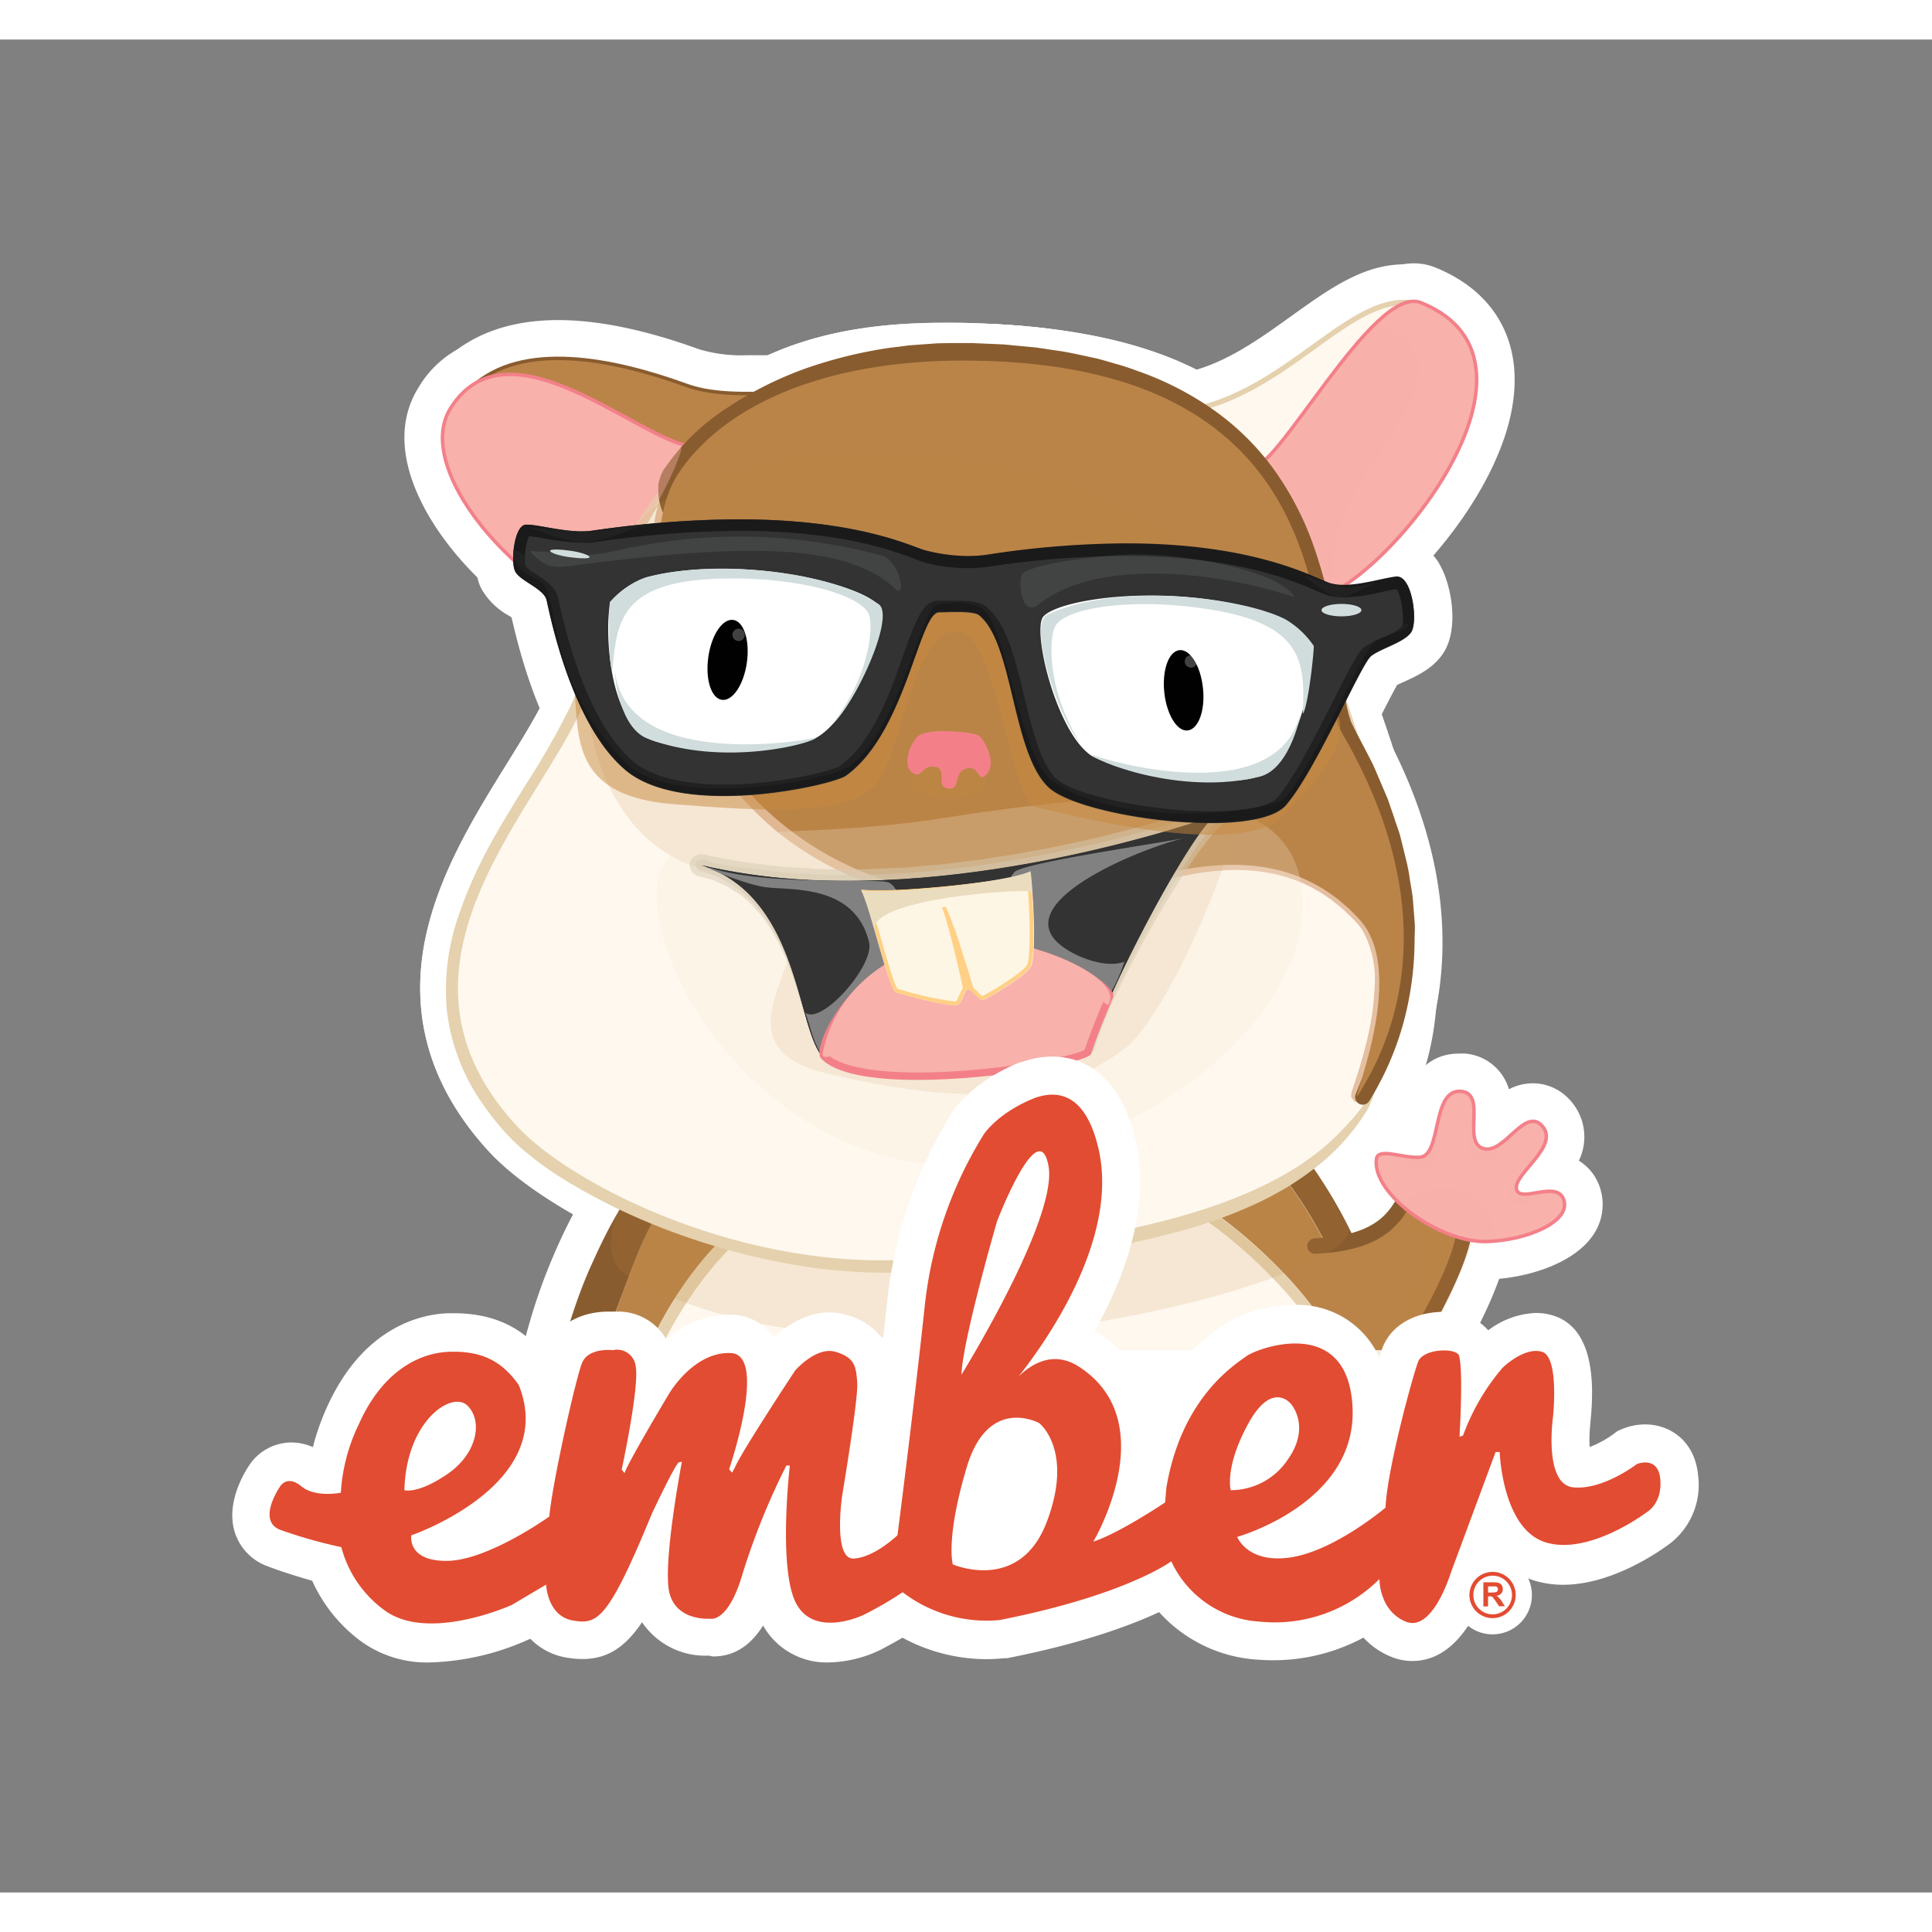 <svg width="48" height="48" viewBox="0 0 782 750" xmlns="http://www.w3.org/2000/svg">
  <rect x="0" y="0" width="782" height="750" fill="#808080" stroke="none"/>
  <g transform="translate(94 90.588)" fill="none" fill-rule="evenodd">
    <path d="M134.169 435.533l1.483-3.462.193-.495a303.466 303.466 0 0 0 3.407-8.49c1.456-3.764 2.747-7.556 4.204-11.238.797-2.143 1.566-4.287 2.363-6.402 1.868-5.083 4.423-11.87 7.528-18.41 1.841-3.819 3.352-6.676 4.919-9.314 1.566-2.638 3.627-5.715 5.495-8.436l1.704-2.308 2.39-1.51c.354-.24.72-.46 1.1-.66a28.109 28.109 0 0 1 3.406-1.621c1.676-.687 3.655-1.374 5.99-2.089 3.27-.961 6.87-1.868 11.348-2.747 6.375-1.402 13.436-2.748 22.229-4.067 13.16-2.088 27.201-3.929 44.21-5.797 29.977-3.243 59.789-5.496 88.612-7.034 15.25-.715 26.927-1.044 37.863-1.044h6.896c7.763.025 15.517.53 23.218 1.51 2.437.34 4.837.9 7.172 1.677.714.247 1.318.522 1.703.687l2.253 1.016 1.786 1.676c.742.687 1.484 1.374 2.198 2.116a100.153 100.153 0 0 1 7.996 9.04 196.98 196.98 0 0 1 23.685 39.841 179.01 179.01 0 0 1 13.463 40.556l3.408 17.887h-42.26l-2.527-11.925c-2.748-12.969-37.698-47.122-55.091-53.854-1.759-.66-9.26-2.748-32.12-2.748-47.123 0-114.001 8.38-123.645 10.386-11.266 5.248-28.741 27.697-38.66 49.788l-4.067 9.095" fill="#FFFFFF" fill-rule="nonzero"/>
    <path d="M423.91 367.665a89.244 89.244 0 0 0-6.842-7.776l-1.73-1.648-.44-.165a24.564 24.564 0 0 0-4.287-.962 169.833 169.833 0 0 0-21.184-1.346c-14.508-.192-29.153.275-43.77.962-29.263 1.428-58.553 3.791-87.706 6.979-14.563 1.593-29.098 3.407-43.496 5.687-7.171 1.127-14.342 2.363-21.349 3.902-3.49.742-6.952 1.566-10.221 2.555a48.96 48.96 0 0 0-4.561 1.567 15.58 15.58 0 0 0-1.759.824l-.275.165a95.964 95.964 0 0 0-4.808 7.171c-1.511 2.473-2.913 5.276-4.231 8.05-2.61 5.496-4.864 11.321-7.035 17.201-2.17 5.88-4.286 11.843-6.621 17.778-1.127 2.967-2.308 5.028-3.545 7.995-.577 1.402-1.181 3.298-1.786 3.298h19.756c10.688-24.73 30.746-50.228 47.59-57.097 4.643-1.896 79.297-10.743 128.645-10.743 18.3 0 30.966.66 37.67 3.27 20.224 7.803 60.45 45.336 64.598 64.57h11.458a145.434 145.434 0 0 0-12.31-36.462 174.23 174.23 0 0 0-21.76-35.775z" fill="#BA8449" fill-rule="nonzero"/>
    <path fill="#FFFFFF" fill-rule="nonzero" d="M415.182 358.113l-.032-.032-.032-.032.096.096z"/>
    <path fill="#BA8449" fill-rule="nonzero" d="M415.182 358.113l-.032-.032-.032-.032.096.096z"/>
    <path d="M445.122 456.388l-2.363-12.2a149.39 149.39 0 0 0-11.238-33.714 166.096 166.096 0 0 0-19.81-33.412c-1.457-1.813-2.748-3.407-4.232-4.89a168.899 168.899 0 0 0-18.464-1.045h-6.265c-10.441 0-21.679.303-36.38.99-28.218 1.4-57.398 3.709-86.743 6.896-16.486 1.841-30.087 3.6-42.781 5.496-8.243 1.291-14.7 2.472-20.47 3.736a137.66 137.66 0 0 0-9.095 2.253l-.962.303c-.55.879-1.099 1.73-1.648 2.747-1.044 1.786-2.17 3.875-3.572 6.787-2.5 5.276-4.644 10.99-6.43 15.827-.797 2.143-1.566 4.204-2.308 6.292-1.401 3.847-2.747 7.803-4.424 11.815-1.181 3.022-2.418 6.155-3.709 9.177l-.165.44c-.55 1.319-1.126 2.308-1.703 3.654l-4.012 8.848h-27.092l-3.874-1.567h-.412a15.964 15.964 0 0 1-8.985-16.486v-.687l.494-2.088.66-2.528a192.04 192.04 0 0 1 1.456-5.11c.99-3.435 2.033-6.705 3.132-9.892 2.061-6.127 4.562-12.502 7.611-19.426 3.05-6.924 6.348-13.381 9.617-19.234a155.35 155.35 0 0 1 5.77-9.534c2.226-3.407 4.397-6.512 6.787-9.534a26.323 26.323 0 0 1 5.248-5.084 38.055 38.055 0 0 1 3.49-2.225 46.298 46.298 0 0 1 4.946-2.308 75.479 75.479 0 0 1 7.308-2.5c4.671-1.374 9.04-2.336 12.365-3.05 6.76-1.402 13.738-2.748 22.998-4.04 13.381-2.033 27.477-3.791 44.87-5.495 30.224-3.105 60.448-5.303 89.463-6.54 13.931-.576 24.73-.824 34.813-.824h10.689c8.428.039 16.844.626 25.196 1.759h.275a50.942 50.942 0 0 1 8.957 2.198h.192a28.878 28.878 0 0 1 3.902 1.731c.95.522 1.867 1.1 2.748 1.731l1.126.824.88.715.906.824c.88.824 1.759 1.649 2.583 2.5a120.073 120.073 0 0 1 8.902 10.167 208.988 208.988 0 0 1 24.922 42.506 220.226 220.226 0 0 1 8.765 22.833 157.579 157.579 0 0 1 5.66 22.806l2.885 17.503-42.479.055z" fill="#FFFFFF" fill-rule="nonzero"/>
    <path d="M148.979 456.388l10.386-21.57c8.627-18.382 29.345-51.793 52.205-61.163h.44c7.721-2.885 85.178-11.815 132.3-11.815 26.515 0 36.407 2.748 41.545 4.644 23.905 9.205 65.394 48.194 71 71.302l4.616 18.684-312.492-.082z" fill="#FFFFFF" fill-rule="nonzero"/>
    <path d="M429.763 456.388l-2.748-11.403c-2.748-10.854-35.308-43.523-52.206-50.035-1.566-.605-8.243-2.473-30.471-2.473-45.557 0-111.198 8.078-121.942 10.166-8.847 4.396-24.729 22.888-35.197 45.227l-4.232 8.518h-38.714l9.754-21.35c11.403-25.443 33.741-56.74 55.777-65.752 8.49-3.49 86.964-12.254 134.471-12.254 20.718 0 34.456 1.621 43.221 5 23.822 9.205 68.554 49.459 74.187 76.166l3.82 18.19h-35.72z" fill="#FFFFFF" fill-rule="nonzero"/>
    <path d="M447.458 456.388l-4.424-3.765c-16.733-15.552-21.322-47.534-16.101-60.806 2.877-8.73 12.11-13.656 20.964-11.183 2.94-.192 10.002-5.907 12.09-9.342a18.492 18.492 0 0 1 17.008-9.726c11.403 0 29.84 9.04 35.885 17.585a17.255 17.255 0 0 1 2.472 15.854c-.164.44-.44 1.346-.879 2.582-6.264 18.822-14.343 41.435-20.964 51.959l-4.424 6.842h-41.627z" fill="#FFFFFF" fill-rule="nonzero"/>
    <path d="M446.056 456.388l14.343-23.08a240.86 240.86 0 0 0 14.947-27.67c-8.105 5.66-19.508 9.452-36.324 10.194l-.467-.33-.302 1.566a18.876 18.876 0 0 1-13.738-31.515 18.354 18.354 0 0 1 12.804-6.045c16.486-.742 18.629-4.644 21.734-10.524 4.204-7.886 13.298-12.447 24.976-12.447 2.947-.013 5.887.3 8.765.935 13.994 2.58 24.292 14.572 24.73 28.795.659 14.673-7.31 35.72-23.686 62.977l-4.478 7.144h-43.304z" fill="#FFFFFF" fill-rule="nonzero"/>
    <path d="M507.164 411.436c-18.766 0-39.181-12.227-49.65-24.29-9.534-10.99-10.469-20.662-9.59-26.872 1.326-9.208 9.48-15.87 18.767-15.332 2.008.028 4.01.212 5.99.55 1.841-8.243 6.237-25.636 24.015-25.636.805-.04 1.612-.04 2.418 0a20.195 20.195 0 0 1 17.64 14.453 20.827 20.827 0 0 1 9.754-2.418 20.168 20.168 0 0 1 14.782 6.594 21.981 21.981 0 0 1 3.765 24.73 20.113 20.113 0 0 1 8.765 11.622 21.789 21.789 0 0 1-3.517 19.233c-8.243 11.238-26.845 16.734-41.792 17.228l-1.347.138zM488.48 29.592c-16.98 10.634-35.527 35.033-58.113 68.417a18.767 18.767 0 0 1-15.909 8.243c-8.38 0-18.904-5.028-31.213-14.947-19.536-15.717-19.948-24.729-20.113-27.944-.473-9.402 6.656-17.459 16.046-18.134 18.767-1.759 34.318-12.997 49.458-23.85C443.776 10.524 457.706.412 474.357.412a38.471 38.471 0 0 1 9.864 1.264" fill="#FFFFFF" fill-rule="nonzero"/>
    <path d="M380.717 60.531C426.108 56.3 452.65 9.26 480.32 16.568c-18.465 11.54-36.929 34.73-62.675 72.814-6.072 8.93-49.293-27.697-36.928-28.85z" fill="#FFF8EF" fill-rule="nonzero"/>
    <path d="M86.414 38.742c11.32-10.469 26.653-15.772 45.529-15.772 16.266 0 35.472 3.985 57.097 11.843a60.256 60.256 0 0 0 19.233 2.39h8.408c5.495 0 16.788 0 21.46 10.524a21.981 21.981 0 0 1-2.583 21.68c-7.502 11.76-27.752 24.288-47.123 24.288h-.934c-10.414 0-20.223-5.495-31.598-11.952-14.178-7.913-30.225-16.87-49.101-16.87a59.185 59.185 0 0 0-7.886.521M436 151.396c-8.408 0-24.015-3.49-34.209-27.037a94.355 94.355 0 0 1-7.446-34.648c0-16.486 8.6-20.717 13.739-21.981 3.709-3.764 10.66-13.161 15.909-20.25C445.287 18.822 460.509 0 478.23 0a23.192 23.192 0 0 1 8.573 1.621c23.96 9.59 35.445 29.675 31.516 55.118-2.748 18.794-14.535 41.215-32.01 61.383-8.243 9.48-29.29 31.736-47.892 33.137l-2.418.137z" fill="#FFFFFF" fill-rule="nonzero"/>
    <path d="M162.112 159.64a37.011 37.011 0 0 1-6.044 0c-29.675-4.836-66.714-34.676-80.7-65.505-9.561-21.075-5.275-35.417 0-43.825a42.04 42.04 0 0 1 37.04-20.8c18.903 0 37.944 10.414 54.733 19.59 6.374 3.38 15.744 8.601 19.7 9.563a16.98 16.98 0 0 1 4.48-.687 17.2 17.2 0 0 1 14.754 8.957c7.694 13.381 3.05 49.266-9.04 70.23-8.408 14.756-20.882 22.476-34.923 22.476z" fill="#FFFFFF" fill-rule="nonzero"/>
    <path d="M265.37 417.92c-69.599 0-138.345-33.796-161.206-58.47-23.877-25.773-32.587-54.789-25.91-86.634 5.495-26.158 20.085-49.623 32.972-70.423 8.875-14.288 17.255-27.779 19.453-37.478C158.953 40.034 229.897 24.042 288.505 24.042c3.737 0 7.666 0 11.98.192C425.339 28 437.868 88.31 445.259 124.36a109.849 109.849 0 0 0 4.397 17.173c41.902 102.955 48.798 164.64 23.135 206.323-25.223 40.967-80.589 60.915-191.018 69.818-5.495.412-10.99.247-16.486.247h.083z" fill="#FFFFFF" fill-rule="nonzero"/>
    <path d="M145.626 168.35c-9.754 43.083-94.877 111.28-30.224 181.043 21.981 23.74 95.124 58.965 165.135 53.333 189.589-15.277 233.332-62.565 154.858-255.396-12.749-31.351 1.54-103.587-135.377-107.681-57.454-1.731-126.585 6.155-154.392 128.7z"/>
    <path d="M262.787 418.937c-70.862 0-136.532-35.28-158.623-59.102-23.877-25.774-32.587-54.954-25.91-86.827 5.495-26.158 20.085-49.705 32.972-70.505 8.875-14.315 17.255-27.834 19.453-37.533 28.274-124.882 99.218-140.9 157.826-140.9 3.737 0 7.666 0 11.98.192 124.854 3.737 137.383 64.048 144.774 100.097a109.849 109.849 0 0 0 4.397 17.173c41.215 101.334 48.029 162.387 22.695 204.152-29.042 47.892-97.13 63.554-190.385 72.346-6.21.605-12.695.907-19.18.907z" fill="#FFFFFF" fill-rule="nonzero"/>
    <path d="M443.254 331.808a321.575 321.575 0 0 1 2.747-6.567c9.59-22.805 16.486-42.698 5.22-55.31-13.408-14.865-70.394-41.6-120.677-65.422-96.608-45.556-156.26-74.956-164.86-104.411a26.24 26.24 0 0 1 2.748-21.57c16.486-26.13 63.196-54.239 126.86-54.239h1.923c59.927.522 103.615 17.805 129.827 51.327 22.147 28.328 27.175 61.355 30.83 85.452 1.263 8.243 2.747 18.465 4.423 21.267 45.446 78.116 24.729 135.707 8.243 163.074l-27.284-13.6z" fill="#FFFFFF" fill-rule="nonzero"/>
    <path d="M181.593 86.826c-24.976 39.594 243.114 130.652 281.032 172.801 20.772 23.08 3.6 56.41-5.11 77.951 8.077-13.463 38.192-67.427-8.244-147.44-14.92-25.635 8.243-148.978-151.918-150.38-61.686-.549-102.956 26.818-115.76 47.068z"/>
    <path d="M395.801 242.07c-23.437 0-62.536-5.826-76.11-18.795-10.633-10.166-14.727-26.954-18.657-43.358A145.791 145.791 0 0 0 294 156.892h-.22c-.989 2.747-2.115 5.495-3.05 8.243-6.346 17.695-15.002 41.902-33.438 54.953-7.941 5.688-36.297 10.99-58.333 10.99-21.982 0-38.66-4.78-49.733-14.15-15.964-13.49-28.136-38.275-36.16-73.61l-1.099-.714a28.713 28.713 0 0 1-11.183-10.99c-4.176-8.381-2.472-23.273 1.869-31.022a18.876 18.876 0 0 1 14.865-10.029h1.95c3.453.12 6.89.524 10.277 1.21a76.11 76.11 0 0 0 11.705 1.4c.695.047 1.393.047 2.088 0a435.34 435.34 0 0 1 61.465-4.973c45.694 0 69.681 9.37 78.694 12.887l1.813.687a53.827 53.827 0 0 0 12.475 1.566 37.156 37.156 0 0 0 5.495-.385 393.576 393.576 0 0 1 58.443-4.726c48.221 0 73.802 10.99 84.738 15.717l2.418 1.016h.934a61.877 61.877 0 0 0 11.155-1.758c2.886-.632 5.633-1.21 8.243-1.511.72-.087 1.446-.133 2.171-.138a19.976 19.976 0 0 1 17.585 11.183c4.396 8.051 7.364 25.059 1.182 34.786-4.122 6.484-10.991 9.562-16.486 12.035l-2.336 1.071c-1.84 3.16-5.138 9.7-7.886 15.112-8.05 15.91-17.145 33.907-25.525 43.606-7.31 8.545-21.157 12.721-42.315 12.721z" fill="#FFFFFF" fill-rule="nonzero"/>
    <path d="M386.46 238.168c-18.575 0-44.65-2.748-63.444-16.02-10.771-7.555-15.607-22.997-22.311-47.506a215.857 215.857 0 0 0-6.705-21.68c-1.181 2.748-2.527 6.485-3.654 9.48-6.98 18.684-16.486 44.292-33.851 54.953-8.93 5.496-36.956 10.579-58.773 10.579-23.355 0-40.198-5.22-50.035-15.497-24.729-25.938-29.73-50.722-32.642-65.504-.412-2.116-.934-4.781-1.401-6.595-14.563-7.638-15.525-19.041-15.223-23.794.394-8.74 7.546-15.651 16.294-15.745a20.443 20.443 0 0 1 12.172 4.616l.852.577 1.237.385a21.981 21.981 0 0 1 16.898 18.272 247.702 247.702 0 0 0 10.221 32.972c9.617 24.73 16.321 28.988 16.898 29.318a85.178 85.178 0 0 0 27.477 4.066 127.437 127.437 0 0 0 37.203-5.495c3.435-5.495 10.414-19.234 15.25-28.796 14.7-29.042 17.2-33.439 23.3-36.626a27.12 27.12 0 0 1 12.86-2.748 67.785 67.785 0 0 1 21.678 3.792c10.716 4.534 16.486 18.547 28.686 54.459 2.198 6.457 5.083 14.865 6.814 19.234 9.232 4.45 30.224 7.528 52.453 7.528 6.265 0 10.826-.247 13.738-.522 2.089-4.314 5.056-10.606 7.611-16.019 17.778-37.725 20.443-42.012 25.087-45.556a56.52 56.52 0 0 1 28.685-9.727 16.486 16.486 0 0 1 17.09 13.271c2.474 13.546-10.633 18.547-14.92 20.196-1.043.384-2.747 1.044-3.9 1.566-1.594 2.748-4.562 8.71-7.062 13.738-18.932 37.121-25.306 47.26-32.478 51.546-8.518 4.946-29.894 7.282-46.106 7.282z" fill="#FFFFFF" fill-rule="nonzero" opacity=".3" style="mix-blend-mode:multiply"/>
    <path d="M142.302 128.426a59.377 59.377 0 0 1-18.822-3.984c-2.912-.962-5.193-1.869-6.76-2.473-3.406-1.319-12.309-4.781-12.309-15.414V90.948h15.085c1.561.031 3.108.3 4.589.797 3.214.467 13.738 1.264 17.228 1.51l2.033.166c2.747 0 11.32-1.154 15.002-1.704a51.546 51.546 0 0 1 7.803-.77h13.3l2.06 13.08a15.497 15.497 0 0 1-11.156 17.145l-3.434 1.182a85.178 85.178 0 0 1-23.245 6.127l-1.374-.055zm306.172 22.311a32.395 32.395 0 0 1-17.97-6.952c-6.676-4.67-12.859-9.177-12.859-17.337v-15.36h16.13c2.298.002 4.575.45 6.704 1.32 1.73.74 8.243 2.747 10.99 3.406.934-.137 2.968-.934 6.65-1.703a21.542 21.542 0 0 1 4.835-1.127h13.08l2.115 13.409a15.58 15.58 0 0 1-10.414 17.337c-.55.22-1.95 1.045-2.747 1.512a47.562 47.562 0 0 1-13.739 5.303c-.918.14-1.846.205-2.775.192z" fill="#FFFFFF" fill-rule="nonzero" opacity=".3" style="mix-blend-mode:multiply"/>
    <path fill="#FFFFFF" fill-rule="nonzero" d="M340.711 439.902h54.953v49.458h-54.953z"/>
    <path d="M423.91 367.665a89.244 89.244 0 0 0-6.842-7.776l-1.73-1.648-.44-.165a24.564 24.564 0 0 0-4.287-.962 169.833 169.833 0 0 0-21.184-1.346c-14.508-.192-29.153.275-43.77.962-29.263 1.428-58.553 3.791-87.706 6.979-14.563 1.593-29.098 3.407-43.496 5.687-7.171 1.127-14.342 2.363-21.349 3.902-3.49.742-6.952 1.566-10.221 2.555a48.96 48.96 0 0 0-4.561 1.567 15.58 15.58 0 0 0-1.759.824l-.275.165a95.964 95.964 0 0 0-4.808 7.171c-1.511 2.473-2.913 5.276-4.231 8.05-2.61 5.496-4.864 11.321-7.035 17.201-2.17 5.88-4.286 11.843-6.621 17.778-1.127 2.967-2.308 5.028-3.545 7.995-.577 1.402-1.181 3.298-1.786 3.298h19.756c10.688-24.73 30.746-50.228 47.59-57.097 4.643-1.896 79.297-10.743 128.645-10.743 18.3 0 30.966.66 37.67 3.27 20.224 7.803 60.45 45.336 64.598 64.57h11.458a145.434 145.434 0 0 0-12.31-36.462 174.23 174.23 0 0 0-21.76-35.775zm-8.728-9.552l-.032-.032-.032-.032.096.096z" fill="#BA8449" fill-rule="nonzero"/>
    <path d="M456.278 399.566a193.49 193.49 0 0 0-22.998-39.347c-2.4-3.096-4.978-6.05-7.721-8.847l-2.17-2.089-.413-.384-.302-.247-.44-.33a14.15 14.15 0 0 0-1.236-.77 22.973 22.973 0 0 0-2.034-.879 35.72 35.72 0 0 0-6.457-1.539 177.554 177.554 0 0 0-22.86-1.62c-14.948-.303-29.758 0-44.567.686a1473.738 1473.738 0 0 0-88.503 6.457c-14.727 1.539-29.427 3.27-44.155 5.496-7.364 1.126-14.7 2.363-21.981 3.901-3.71.797-7.419 1.649-11.238 2.748a66.854 66.854 0 0 0-5.853 1.978c-1.11.45-2.192.963-3.242 1.539a17.1 17.1 0 0 0-1.896 1.182 12.557 12.557 0 0 0-2.363 2.28 95.811 95.811 0 0 0-5.935 8.243c-1.868 2.748-3.654 5.77-5.275 8.71-3.517 6.127-6.265 12.09-9.013 18.107-2.747 6.018-5.055 12.063-7.144 18.217a225.498 225.498 0 0 0-2.912 9.26 148.494 148.494 0 0 0-1.319 4.671l-.632 2.336-.275 1.181c0 .192.385-.385 1.347.165l.247-.77h13.436c.605 0 1.209-1.895 1.786-3.297 1.236-2.967 2.418-5.495 3.545-8.435 2.335-5.935 4.423-11.678 6.621-17.558 2.199-5.88 4.424-11.567 7.034-17.09 1.32-2.748 2.748-5.495 4.232-7.996 1.484-2.5 3.077-4.808 4.808-7.144l.275-.137a15.58 15.58 0 0 1 1.759-.824 42.067 42.067 0 0 1 4.56-1.567c3.27-.989 6.732-1.813 10.222-2.555 7.007-1.539 14.178-2.748 21.35-3.902 14.397-2.28 28.932-4.094 43.495-5.687 29.153-3.188 58.443-5.496 87.705-6.98 14.618-.686 29.263-1.153 43.77-.961a169.92 169.92 0 0 1 21.185 1.346c1.455.192 2.89.514 4.287.962l.44.165 1.73 1.648a89.244 89.244 0 0 1 6.842 7.776 174.23 174.23 0 0 1 21.762 35.72 145.434 145.434 0 0 1 12.2 36.517h11.54c-1.155-5.496-2.94-13.244-5.111-20.031a190.743 190.743 0 0 0-8.133-20.305z" fill="#895C2F" fill-rule="nonzero"/>
    <path d="M380.277 379.865c-6.182-2.39-18.3-3.132-36.022-3.132-49.65 0-122.903 8.71-126.915 10.221-15.057 6.237-33.796 30.966-44.237 52.948H441.77c-4.122-16.486-41.49-52.206-61.493-60.037z" fill="#FFF8EF" fill-rule="nonzero"/>
    <path d="M381.926 375.551c-6.705-2.747-19.371-3.49-37.67-3.49-49.459 0-124.003 8.6-128.647 10.497-16.843 6.896-37.01 32.615-47.59 57.344h5.084c10.359-21.982 29.098-46.573 44.155-52.728 4.012-1.511 77.264-10.441 126.915-10.441 17.722 0 29.84.522 36.022 2.912 20.003 7.721 57.371 43.77 61.575 60.257h4.671c-4.067-19.234-44.292-56.547-64.515-64.35z" fill="#E5D1AE" fill-rule="nonzero"/>
    <path d="M473.67 378.354c-2.747 5.633-17.42 19.81-29.757 16.293-6.457-1.84-5.275 31.516 9.59 45.255h26.982c7.418-10.991 19.04-47.15 20.36-50.887 1.538-4.37-24.372-16.294-27.175-10.661z" fill="#BA8449" fill-rule="nonzero"/>
    <path d="M502.246 386.047c-.33-7.446-4.973-12.282-12.75-14.04-6.264-1.402-14.672 0-16.76 3.929-4.121 7.803-9.26 17.612-34.648 18.711a3.132 3.132 0 0 0-2.94 3.27 3.105 3.105 0 0 0 3.187 2.968c26.515-1.154 34.209-11.293 39.732-21.68a16.816 16.816 0 0 1 12.447 0 7.281 7.281 0 0 1 5.495 7.117c.66 14.425-14.343 39.841-22.586 53.58h7.419c9.177-16.486 21.981-39.017 21.404-53.855z" fill="#895C2F" fill-rule="nonzero"/>
    <path d="M450.068 442.457c16.486-3.847 31.021-20.25 32.312-43.963.248-4.369-8.71-12.804-8.71-15.112s27.697.495 28.96 6.924c1.265 6.43-17.172 45.639-23.327 52.041-6.155 6.402-38.824 2.363-29.235.11z" fill="#C7893E" fill-rule="nonzero" opacity=".15" style="mix-blend-mode:multiply"/>
    <path d="M463.147 362.472c-2.06 14.233 25.938 34.181 44.87 33.467 15.908-.522 33.603-7.94 31.02-16.651-2.582-8.71-17.942 1.539-19.233-4.616-1.292-6.155 17.97-17.448 10.276-25.663-7.116-7.556-15.387 12.062-23.85 9.232-8.463-2.83 1.649-21.981-8.71-23.08-12.31-1.264-7.693 26.157-16.926 26.68-6.676.466-16.788-4.067-17.447.631z" stroke="#F38089" stroke-width="1.411" fill="#F8B1AB" fill-rule="nonzero"/>
    <path d="M471.005 362.39c3.05 2.253 13.738 5.33 15.607 1.346 1.868-3.984 3.325-11.732 2.06-12.886-.851 3.654-2.033 10.606-6.1 12.144-3.104 1.21-9.424-.247-11.567-.604zm30.032-15.387c-.55 2.555-2.5 14.563 3.6 16.239 5.495 1.456 9.287-1.814 13.436-8.656-2.226 2.171-7.996 7.144-12.612 5.194-4.616-1.951-4.781-6.622-4.424-12.777z" fill="#F8B1AB" fill-rule="nonzero" opacity=".5" style="mix-blend-mode:multiply"/>
    <path d="M473.973 379.453c31.543-15.387 37.972 9.672 36.434 14.81-12.31 2.17-34.511-10.716-36.434-14.81z" fill="#F8B1AB" fill-rule="nonzero" opacity=".25" style="mix-blend-mode:multiply"/>
    <path d="M519.941 369.534c-5.495 6.072-2.748 10.99.714 11.513 4.534.851 10.057-3.6 9.343-3.655-1.237 0-9.755 2.913-11.403-1.346-1.237-3.215.714-5.056 1.346-6.512z" fill="#F8B1AB" fill-rule="nonzero" opacity=".5" style="mix-blend-mode:multiply"/>
    <path d="M160.08 409.897c101.14 58.086 302.243-.852 291.527-20.003-14.096-25.114-19.729-41.215-50.695-39.539-30.966 1.676-229.238 17.31-237.316 23.465-8.078 6.155-16.76 28.466-3.517 36.077z" fill="#C7893E" fill-rule="nonzero" opacity=".15" style="mix-blend-mode:multiply"/>
    <path d="M380.717 60.531C426.108 56.3 452.65 9.26 480.32 16.568c-18.465 11.54-36.929 34.73-62.675 72.814-6.072 8.93-49.293-27.697-36.928-28.85z" stroke="#E5D1AE" stroke-width="2.117" fill="#FFF8EF" fill-rule="nonzero" stroke-linecap="round" stroke-linejoin="round"/>
    <path d="M96.855 50.145c20.525-18.959 57.18-11.568 86.936-.77 16.926 6.155 38.852 1.155 40.391 4.617 3.627 8.243-18.272 24.729-36.351 24.426-18.08-.302-47.892-34.043-90.976-28.273z" stroke="#895C2F" stroke-width="1.411" fill="#BA8449" fill-rule="nonzero" stroke-linecap="round" stroke-linejoin="round"/>
    <path d="M411.875 82.842c10.387 3.078 49.98-74.626 69.214-66.933 61.19 24.482-18.464 118.15-43.963 120.018-25.498 1.869-31.213-54.843-25.25-53.085zM190.716 73.61C173.79 80.919 113.78 18.217 88.392 58.608c-16.705 26.597 33.852 80.396 70.011 86.167 36.16 5.77 41.243-75.012 32.313-71.165z" stroke="#F38089" stroke-width="1.411" fill="#F8B1AB" fill-rule="nonzero"/>
    <path d="M459.053 30.911c-3.352 10.634-30.637 38.22-26.79 61.933 1.401 8.71 10.743 34.73 14.728 33.714 3.984-1.017 13.985-7.172 13.078-5.77a115.402 115.402 0 0 1-18.849 13.463c-4.726-2.555-25.525-50.42-22.558-53.085 8.848-7.94 36.544-49.733 40.39-50.255zM89.3 60.146c18.464-11.292 52.205-6.539 71.933 12.695 6.98 6.841 8.958 30.224-6.814 46.023-6.237 6.32 37.176-22.42 37.313-30.664.138-8.243-2.747-10.688-9.232-13.079-23.822-8.902-48.88-29.07-70.642-28.63a25.938 25.938 0 0 0-22.559 13.655z" fill="#F8B1AB" fill-rule="nonzero" style="mix-blend-mode:multiply"/>
    <path d="M466.471 25.004c42.122 23.273-25.745 58.47-20.772 102.323-8.82-.962-30.581-43.386-25.169-47.123 7.502-5.248 38.88-57.206 45.941-55.2z" fill="#F8B1AB" fill-rule="nonzero" opacity=".25" style="mix-blend-mode:multiply"/>
    <path d="M150.27 169.504l-.22.824c0 .55-.33 1.374-.742 2.748a73.885 73.885 0 0 1-3.846 9.946 322.274 322.274 0 0 1-19.234 33.22c-4.341 6.814-8.958 14.507-13.574 23.08a162.524 162.524 0 0 0-12.2 28.383 81.77 81.77 0 0 0-3.516 33.714 72.868 72.868 0 0 0 13.985 34.373c1.951 2.748 4.04 5.303 6.32 7.859a69.818 69.818 0 0 0 7.144 7.116 128.289 128.289 0 0 0 17.393 12.2 237.261 237.261 0 0 0 41.215 19.508 263.254 263.254 0 0 0 46.71 12.42 210.526 210.526 0 0 0 50.035 2.747c34.62-2.747 70.615-6.21 105.593-15.524 17.393-4.67 34.675-10.688 50.007-20.415a83.502 83.502 0 0 0 20.25-18.08c1.43-1.786 2.748-3.71 4.287-5.495a22.119 22.119 0 0 0 3.93-5.77 80.617 80.617 0 0 0 4.808-13.107c4.698-18.134 3.819-37.093.796-55.255a352.69 352.69 0 0 0-14.068-53.222c-5.825-17.31-12.611-34.154-19.233-50.75-1.731-4.204-3.462-8.078-5.166-12.53a62.647 62.647 0 0 1-2.143-6.758c-.632-2.254-1.154-4.48-1.649-6.677-2.005-8.793-3.49-17.31-5.99-25.361a86.689 86.689 0 0 0-10.138-22.394 71.027 71.027 0 0 0-16.24-17.53 116.171 116.171 0 0 0-43.083-19.563 255.12 255.12 0 0 0-45.583-6.595 254.324 254.324 0 0 0-43.221.22 125.706 125.706 0 0 0-38.165 9.81 100.95 100.95 0 0 0-48.277 44.704 169.586 169.586 0 0 0-10.496 24.262c-2.528 7.583-4.534 14.398-6.072 20.415-.77 2.995-1.457 5.77-1.951 8.243a56.382 56.382 0 0 1-2.748 6.622 67.702 67.702 0 0 0-3.846 9.15c-.715 2.115-.962 3.242-.962 3.242l-.11.22zm-9.15-2.199a73.363 73.363 0 0 0 1.676-13.738 61.163 61.163 0 0 1 1.127-7.474 35.72 35.72 0 0 1 1.703-3.874l1.704-4.396a214.538 214.538 0 0 1 9.287-20.305 183.324 183.324 0 0 1 36.077-47.81 110.813 110.813 0 0 1 30.499-20.277 136.779 136.779 0 0 1 39.1-10.689 271.607 271.607 0 0 1 43.962-1.621 267.65 267.65 0 0 1 46.903 5.166c15.881 3.49 32.367 8.984 46.71 19.536a79.38 79.38 0 0 1 18.602 19.233 91.882 91.882 0 0 1 11.348 24.73 262.238 262.238 0 0 1 6.044 26.377c.468 2.143.907 4.259 1.457 6.32a47.81 47.81 0 0 0 1.813 5.99 1873.05 1873.05 0 0 0 4.754 12.501c6.393 16.908 12.099 34.31 17.118 52.206a341.04 341.04 0 0 1 10.99 54.624 180.11 180.11 0 0 1 1.1 28.026 110.319 110.319 0 0 1-4.37 27.476 79.105 79.105 0 0 1-4.973 13.08c-.494 1.043-.934 2.115-1.401 3.214-.467 1.1-.714 2.253-1.182 3.352a23.053 23.053 0 0 1-1.483 3.242l-1.869 3.023a87.348 87.348 0 0 1-19.398 20.827 122.38 122.38 0 0 1-11.76 8.106c-4.122 2.39-8.243 4.616-12.612 6.622a189.59 189.59 0 0 1-26.378 9.836 409.402 409.402 0 0 1-53.964 11.348c-17.915 2.748-35.72 4.561-53.222 5.99a214.318 214.318 0 0 1-52.59-2.528 274.135 274.135 0 0 1-48.524-12.941 251.302 251.302 0 0 1-43.056-20.415 140.13 140.13 0 0 1-18.767-13.409 78.885 78.885 0 0 1-8.243-8.243 110.264 110.264 0 0 1-6.896-8.71 82.76 82.76 0 0 1-15.525-39.182 91.113 91.113 0 0 1 4.479-37.725 177.664 177.664 0 0 1 13.216-29.895c4.809-8.765 9.672-16.486 13.958-23.465A315.405 315.405 0 0 0 137 179.065a65.697 65.697 0 0 0 3.324-8.682 22.64 22.64 0 0 0 .605-2.308l.22-.824-.028.054z" fill="#E5D1AE" fill-rule="nonzero"/>
    <path d="M145.626 168.35c-9.754 43.083-94.877 111.28-30.224 181.043 21.981 23.74 93.42 60.092 165.135 53.333C466.8 385.14 513.869 340.16 435.395 147.33c-12.749-31.351 1.54-103.587-135.377-107.681-57.454-1.731-126.585 6.155-154.392 128.7z" fill="#FFF8EF" fill-rule="nonzero"/>
    <path d="M182.665 86.936l-.385.632a17.97 17.97 0 0 0-1.016 1.814 41.545 41.545 0 0 0-2.94 7.28 87.43 87.43 0 0 0-2.748 30.747 139.829 139.829 0 0 0 11.65 47.068 132.108 132.108 0 0 0 37.616 49.843 127.162 127.162 0 0 0 30.691 18.546 150.078 150.078 0 0 0 37.121 10.194 193.49 193.49 0 0 0 41.023 1.237c3.49-.22 7.034-.605 10.55-.99h1.265l1.291-.22c.797-.164 1.566-.302 2.446-.521 1.676-.413 3.407-.907 5.138-1.402 6.951-1.978 14.04-4.149 21.349-5.797 14.563-3.27 30.224-4.919 45.501-1.566a69.406 69.406 0 0 1 21.625 8.874 58.608 58.608 0 0 1 4.835 3.133l2.336 1.84 2.198 1.952c1.511 1.291 2.748 2.747 4.231 4.176a30.56 30.56 0 0 1 2.006 2.198 26.57 26.57 0 0 1 1.841 2.5 43.66 43.66 0 0 1 5.743 23.273 110.93 110.93 0 0 1-2.748 23.713 204.107 204.107 0 0 1-2.885 11.595l-1.539 5.688-.796 2.747-.303 1.32v.166c-.577-.414 1.347 1.097-1.373-2.173-3.847 0-1.951.66-2.5.467v-.164a120.265 120.265 0 0 0 9.918-20.773 115.237 115.237 0 0 0 6.512-45.199 144.527 144.527 0 0 0-9.836-44.292 182.885 182.885 0 0 0-9.288-20.608 191.905 191.905 0 0 0-5.495-9.864 38.605 38.605 0 0 1-2.912-5.853 49.458 49.458 0 0 1-1.869-6.1c-1.84-7.94-2.747-15.414-3.929-22.832-1.181-7.42-2.253-14.618-3.792-21.68A136.257 136.257 0 0 0 418.8 98.724a93.86 93.86 0 0 0-25.883-29.318 117.71 117.71 0 0 0-33.85-16.926 184.094 184.094 0 0 0-35.226-7.418 264.655 264.655 0 0 0-33.412-1.676c-10.042.07-20.067.832-30.004 2.28a146.478 146.478 0 0 0-46.38 14.233 89.684 89.684 0 0 0-24.73 18.547 80.04 80.04 0 0 0-5.22 6.265l-1.566 2.308.137-.083zm-4.616-2.747l1.676-2.5a79.682 79.682 0 0 1 5.495-6.87 95.949 95.949 0 0 1 26.048-20.113 155.326 155.326 0 0 1 48.03-15.964 220.583 220.583 0 0 1 31.02-3.05 272.706 272.706 0 0 1 34.429 1.017 190.139 190.139 0 0 1 37.093 6.979 124.442 124.442 0 0 1 36.901 17.695 104.741 104.741 0 0 1 29.346 32.12 143.373 143.373 0 0 1 15.634 42.287c1.62 7.418 2.747 14.92 3.929 22.393 1.181 7.474 1.923 15.03 3.49 21.982a42.77 42.77 0 0 0 1.373 4.863 30.417 30.417 0 0 0 2.171 4.424c1.896 3.407 3.764 6.869 5.495 10.413a195.084 195.084 0 0 1 9.178 21.982 149.913 149.913 0 0 1 8.6 47.314 120.897 120.897 0 0 1-8.82 47.48 122.326 122.326 0 0 1-11.376 21.432 5.495 5.495 0 0 1-.33.467c-.714 0 1.045.852-3.022.88-2.912-3.463-.879-2.254-1.456-2.886v-.55a18.09 18.09 0 0 1 .44-1.565l.934-2.748 1.758-5.495a179.145 179.145 0 0 0 3.105-11.238 110.236 110.236 0 0 0 3.242-22.861 40.61 40.61 0 0 0-4.726-21.707 32.124 32.124 0 0 0-1.538-2.225 27.477 27.477 0 0 0-1.896-2.116 137.61 137.61 0 0 0-4.067-3.984l-2.115-1.896-2.226-1.73c-1.456-1.21-3.077-2.199-4.616-3.27a59.734 59.734 0 0 0-20.772-8.244c-14.7-2.885-29.73-.714-43.77 2.995-7.09 1.786-13.986 4.094-20.966 6.292-1.73.55-3.49 1.1-5.303 1.594-.879.247-1.868.467-2.747.687l-1.347.247h-1.428c-3.627.44-7.2.907-10.799 1.182a199.316 199.316 0 0 1-42.314-.55 149.308 149.308 0 0 1-39.017-10.248 132.273 132.273 0 0 1-32.45-19.234 138.757 138.757 0 0 1-38.989-52.865 147.193 147.193 0 0 1-11.705-49.238 93.668 93.668 0 0 1 3.462-32.753 49.87 49.87 0 0 1 3.462-8.243c.495-.989.88-1.483 1.127-1.923l.384-.632-.027-.027z" fill="#E5BFA1" fill-rule="nonzero"/>
    <path d="M188.353 90.206l-.742 1.484-.193.357v.687a8.93 8.93 0 0 0 .99 3.215 37.396 37.396 0 0 0 6.731 8.435 142.879 142.879 0 0 0 19.674 15.36c14.315 9.369 29.73 17.914 44.951 26.157 30.857 16.321 62.565 31.351 94.163 46.71 15.8 7.666 31.598 15.387 47.287 23.41 7.859 4.04 15.662 8.244 23.383 12.448 7.721 4.203 15.414 8.765 22.888 13.738 3.737 2.5 7.419 5.11 10.99 7.996 1.76 1.483 3.518 3.022 5.194 4.67l1.264 1.32.604.659.165.165.247.33.248.33 1.978 2.747.99 1.319c.329.494.659 1.099.96 1.62l1.87 3.353a35.335 35.335 0 0 1 1.373 3.407c.475 1.113.86 2.261 1.154 3.435a42.314 42.314 0 0 1 1.319 7.089c0 1.181.302 2.363.302 3.544v3.545a87.596 87.596 0 0 1-5.715 26.735c-2.995 8.462-6.732 16.486-10.111 24.509l-5.496-2.748a114.743 114.743 0 0 0 12.035-29.565 119.359 119.359 0 0 0 3.545-31.653c-.138-2.748 0-5.303-.33-7.968l-.852-7.941c-.275-2.748-.934-5.248-1.374-7.858a74.49 74.49 0 0 0-1.73-7.804l-2.116-7.72c-.605-2.748-1.759-5.056-2.583-7.584l-2.748-7.556-3.325-7.31c-1.154-2.417-2.115-4.917-3.407-7.28l-3.874-7.062-1.95-3.517-.99-1.978-.632-1.21-.467-.933c-.302-.66-.604-1.154-.907-1.924l-.906-2.418-.413-1.209-.302-1.071-.577-2.143c-2.747-11.348-3.847-21.982-5.935-32.725a185.138 185.138 0 0 0-8.243-30.829 111.67 111.67 0 0 0-14.7-27.477 92.102 92.102 0 0 0-22.146-21.294 113.067 113.067 0 0 0-27.861-13.738 71.632 71.632 0 0 0-7.501-2.308c-2.556-.66-5.056-1.402-7.639-2.006-5.193-.962-10.304-2.17-15.607-2.748-2.747-.33-5.248-.77-7.886-1.017l-7.968-.577-3.984-.302h-4.012l-7.94-.137h-7.968c-2.748 0-5.496 0-8.051.33l-7.721.659-7.803 1.072a166.261 166.261 0 0 0-30.417 7.748 130.844 130.844 0 0 0-27.889 13.518l-3.215 2.116-3.105 2.39c-2.088 1.484-3.929 3.188-5.825 4.81a61.246 61.246 0 0 0-9.507 10.935l.358-.742zm-13.134-7.501a89.107 89.107 0 0 1 25.91-24.73 146.423 146.423 0 0 1 31.076-15.469 182.995 182.995 0 0 1 33.412-8.243l8.518-1.071 8.682-.632c2.968-.275 5.496-.22 8.408-.275h8.491l8.462.357 4.204.193 4.232.412 8.435.797c2.748.33 5.495.824 8.408 1.236 5.495.714 11.183 2.143 16.76 3.297 2.748.715 5.496 1.566 8.244 2.336 2.747.77 5.495 1.73 8.243 2.747a125.019 125.019 0 0 1 30.801 15.882 104.933 104.933 0 0 1 24.729 24.729 123.645 123.645 0 0 1 15.69 30.746 193.546 193.546 0 0 1 8.242 32.972c1.924 10.991 2.94 21.982 5.138 32.203l.44 1.813.247.907.248.742.44 1.484c.164.522.549 1.209.823 1.813l.44.934s-.275-.522 0-.192v.22l.247.467.99 1.868 1.923 3.737 3.902 7.474c1.291 2.473 2.28 5.138 3.407 7.693l3.324 7.749 2.748 7.996c.824 2.747 1.95 5.275 2.555 8.05l2.034 8.243a70.642 70.642 0 0 1 1.593 8.243c.412 2.748 1.017 5.496 1.237 8.243l.66 8.463c.301 2.748 0 5.66 0 8.49a129.14 129.14 0 0 1-4.7 33.494 121.227 121.227 0 0 1-13.6 30.884 3.077 3.077 0 0 1-5.496-2.747c3.243-8.243 6.705-16.24 9.342-24.4a80.452 80.452 0 0 0 4.672-24.729 35.088 35.088 0 0 0-6.897-22.146l-2.06-2.555-.248-.33c-.193-.22.192.22 0 .165l-.138-.138-.522-.522-1.044-1.044a59.44 59.44 0 0 0-4.67-3.984c-3.325-2.555-6.897-4.918-10.497-7.226a520.243 520.243 0 0 0-45.886-24.73c-15.717-7.665-31.598-15.029-47.535-22.393-31.9-14.562-63.965-28.85-95.508-44.87-15.772-7.995-31.434-16.265-46.71-25.937-3.793-2.445-7.557-4.973-11.239-7.694a108.396 108.396 0 0 1-10.826-8.93 50.337 50.337 0 0 1-9.754-11.98 23.685 23.685 0 0 1-2.747-9.259 13.738 13.738 0 0 1 0-2.748 13.189 13.189 0 0 1 0-1.428c0-.55.247-1.127.412-1.676.165-.55.33-1.127.522-1.65l.275-.74.192-.358.742-1.484.577-.77z" fill="#895C2F" fill-rule="nonzero"/>
    <path d="M180.33 85.452c-25.444 39.32 5 190.771 164.997 170.356 16.953-2.143 73.225-32.148 111.143 10.001 20.772 23.08-7.254 81.716 0 69.626 8.078-13.463 39.237-65.394-7.309-145.406-15.03-25.526 9.7-149.254-150.627-150.655-61.603-.632-101.279 20.003-118.205 46.078z" fill="#BA8449" fill-rule="nonzero"/>
    <path d="M175.85 95.014c46.162-29.73 185.66-27.696 230.255 43.606 29.675 47.37-24.729 164.09-44.594 178.983-19.866 14.892-47.865 27.779-121.035 10.249-61.878-14.893 31.543-72.621-41.435-81.029-66.658-7.694-73.225-119.469-23.19-151.809z" fill="#C7893E" fill-rule="nonzero" opacity=".15" style="mix-blend-mode:multiply"/>
    <path d="M304.991 209.894c0 3.545-6.76 6.402-15.112 6.402-8.353 0-15.14-2.747-15.14-6.402 0-3.654 6.705-6.292 15.085-6.292s15.167 2.748 15.167 6.292z" fill="#C7893E" fill-rule="nonzero" opacity=".25" style="mix-blend-mode:multiply"/>
    <path d="M278.394 190.908c3.462-2.308 21.981-1.539 24.234.77 2.253 2.307 7.501 12.116 1.539 16.156-2.034 1.4-2.198-4.397-6.732-3.463-5.495 1.155-2.748 8.408-6.924 8.243-6.732-.192-.247-7.803-6.155-8.847-4.424-.77-5.495 3.407-7.309 3.077-6.54-1.126-3.49-12.694 1.347-15.936z" fill="#F38089" fill-rule="nonzero"/>
    <path d="M288.505 191.073c4.465-.272 8.94.306 13.189 1.703a15.936 15.936 0 0 1 3.82 10.167 4.644 4.644 0 0 1-1.704 3.352l-.358-.44a5.907 5.907 0 0 0-4.918-3.105 5.083 5.083 0 0 0-1.264 0 7.199 7.199 0 0 0-5.193 6.375c-.55 2.116-.742 2.583-1.374 2.583-1.896 0-1.95-.797-1.896-3.105.055-2.308 0-5.495-4.039-6.265a7.776 7.776 0 0 0-1.319-.22c-2 .05-3.89.925-5.22 2.418l-.77.715a2.748 2.748 0 0 1-2.335-2.473 12.392 12.392 0 0 1 4.259-10.716 23.602 23.602 0 0 1 9.122-1.127v.138zm0-1.676a24.07 24.07 0 0 0-9.974 1.374c-4.836 3.242-7.886 14.81-1.346 15.963h.22c1.62 0 2.747-3.187 6.044-3.187.33 0 .687-.384 1.044-.302 5.908 1.017-.577 8.435 6.155 8.435 4.15 0 1.292-6.731 6.814-7.858a3.6 3.6 0 0 1 .962 0c3.187 0 3.792 3.874 5.166 3.874.197.061.407.061.604 0 5.963-4.039.77-13.738-1.538-16.129-1.347-1.346-8.243-2.143-14.26-2.143l.11-.027z" fill="#F38089" fill-rule="nonzero"/>
    <path d="M432.785 251.769c6.814 44.484-48.716 100.51-123.48 111.967-74.764 11.458-130.102-55.503-136.944-99.987-6.842-44.485 39.21-27.505 113.864-38.99 74.654-11.485 139.663-17.475 146.56 27.01z" fill="#F6E8D0" fill-rule="nonzero" opacity=".25" style="mix-blend-mode:multiply"/>
    <path d="M237.673 319.334a13.271 13.271 0 0 0 5.303 4.286 32.972 32.972 0 0 0 6.457 2.336 81.523 81.523 0 0 0 13.739 2.17c9.143.71 18.325.765 27.476.165 9.205-.55 18.355-1.538 27.477-2.912 4.534-.715 9.067-1.484 13.546-2.5a69.269 69.269 0 0 0 12.996-3.957c.88-.412 2.006-1.182 1.951-1.457l.852-3.324c.66-2.226 1.429-4.506 2.198-6.705 1.621-4.34 3.352-8.627 5.138-12.914 3.572-8.545 7.474-16.925 11.486-25.278 1.978-4.177 4.066-8.243 6.154-12.474 2.089-4.232 4.26-8.243 6.43-12.338a232.379 232.379 0 0 1 6.951-12.2c1.264-2.005 2.473-4.01 3.875-6.044l2.198-2.995c.879-1.044 1.868-2.088 2.747-3.105l4.452 7.913c-8.463 2.748-16.926 5.496-25.471 7.859-4.26 1.236-8.573 2.308-12.86 3.434-4.286 1.127-8.627 2.089-12.94 3.133-4.315 1.044-8.656 1.868-12.997 2.747-4.342.88-8.738 1.649-13.08 2.473-4.34.825-8.764 1.402-13.16 2.143-4.397.742-8.793 1.237-13.19 1.759-4.396.522-8.82 1.072-13.27 1.401-4.452.33-8.848.852-13.3.99l-13.298.549h-13.381c-4.451 0-8.93-.412-13.381-.632l-6.677-.412-6.677-.797-6.594-.88-3.325-.411-3.325-.907-13.216-2.748 2.473-8.6 5.578 2.967 1.374.825 1.291.934 2.583 1.868a28.026 28.026 0 0 1 2.473 1.896l2.28 2.116 2.253 2.116c.715.77 1.32 1.593 1.979 2.363a44.265 44.265 0 0 1 3.736 4.808 58.498 58.498 0 0 1 3.188 5.056c.879 1.813 1.95 3.49 2.747 5.303.797 1.813 1.65 3.6 2.39 5.495l2.034 5.495 1.814 5.496a274.25 274.25 0 0 1 3.132 11.265 325.737 325.737 0 0 0 3.105 11.266c.604 1.868 1.099 3.737 1.84 5.495a36.434 36.434 0 0 0 2.446 5.468zm0 0a34.428 34.428 0 0 1-2.583-5.248c-.796-1.786-1.318-3.682-1.95-5.495l-3.38-11.183a245.296 245.296 0 0 0-3.737-10.991l-2.116-5.495-2.472-5.221c-.907-1.731-1.869-3.38-2.748-5.056-.88-1.676-2.116-3.215-3.187-4.78a42.287 42.287 0 0 0-3.572-4.397 30.224 30.224 0 0 0-3.985-3.957c-.714-.604-1.373-1.264-2.088-1.84l-2.528-1.484-2.28-1.512c-.78-.477-1.599-.89-2.446-1.236l-2.473-1.127-1.044-.549-1.319-.385-5.193-1.374a4.561 4.561 0 0 1-3.242-5.495 4.506 4.506 0 0 1 4.754-3.27l.989.165 12.667 2.39 3.16.55 3.214.385 6.43.797 6.43.77 6.456.384c4.342.192 8.628.687 12.97.604h13.023l12.997-.55c4.34 0 8.682-.659 13.024-.961 4.34-.302 8.655-.824 12.969-1.374 4.313-.55 8.627-.989 12.941-1.73 4.314-.743 8.628-1.237 12.887-2.089 4.259-.852 8.6-1.539 12.859-2.418 4.259-.88 8.545-1.786 12.776-2.748 4.232-.961 8.49-1.95 12.722-3.077 4.231-1.127 8.463-2.143 12.64-3.352a476.638 476.638 0 0 0 24.948-7.694 4.589 4.589 0 0 1 4.836 7.501l-.385.413-2.005 1.813-2.116 2.418c-1.401 1.621-2.748 3.435-4.122 5.193-2.747 3.655-5.193 7.446-7.693 11.266-2.5 3.819-4.89 7.72-7.226 11.677-2.336 3.957-4.671 7.886-6.897 11.898-4.479 8.023-8.765 16.156-12.75 24.426a180.344 180.344 0 0 0-5.495 12.53 126.144 126.144 0 0 0-2.363 6.374l-.989 3.297a3.49 3.49 0 0 1-1.566 1.896c-.532.35-1.093.653-1.676.907a71.44 71.44 0 0 1-13.573 3.6 255.092 255.092 0 0 1-13.739 2.17 311.186 311.186 0 0 1-27.477 2.28c-9.222.445-18.464.298-27.669-.439a81.633 81.633 0 0 1-13.738-2.308 33.989 33.989 0 0 1-6.484-2.39 13.271 13.271 0 0 1-5.468-4.397l.082-.082z" opacity=".5" fill="#D7CAB2" fill-rule="nonzero"/>
    <path d="M237.646 319.361a13.738 13.738 0 0 0 5.303 4.287 32.065 32.065 0 0 0 6.484 2.335 84.024 84.024 0 0 0 13.739 2.198c9.144.677 18.323.74 27.476.193a298.128 298.128 0 0 0 27.477-2.748c4.534-.66 9.095-1.401 13.573-2.363a70.038 70.038 0 0 0 13.107-3.902c.934-.467 2.115-1.099 2.28-1.758l.88-3.352c.659-2.198 1.456-4.424 2.225-6.595a281.95 281.95 0 0 1 5.248-12.859c3.71-8.463 7.721-16.76 11.87-25.031 2.033-4.149 4.15-8.243 6.292-12.337a365.435 365.435 0 0 1 6.65-12.172c2.253-3.93 4.67-8.023 7.171-11.953 1.291-1.95 2.528-3.929 3.93-5.825l2.17-2.747a25.936 25.936 0 0 1 2.748-2.748l2.225 3.957c-8.38 2.747-16.816 5.495-25.333 7.803-4.232 1.237-8.546 2.308-12.804 3.435-4.26 1.126-8.573 2.06-12.887 3.105-4.314 1.044-8.628 1.868-12.942 2.747-4.313.88-8.682 1.621-13.023 2.446-4.342.824-8.71 1.4-13.08 2.115-4.368.715-8.737 1.237-13.133 1.786-4.396.55-8.765 1.072-13.189 1.374-4.424.302-8.82.852-13.244.99l-13.326.439h-13.299c-4.423 0-8.847-.412-13.27-.632l-6.65-.412-6.622-.825-6.622-.796-3.297-.412-3.27-1.155-13.079-3.132 1.264-3.929 5.495 2.885 1.374.77 1.264.879 2.556 1.703c.824.577 1.73 1.044 2.5 1.704l2.253 2.006 2.28 1.978c.687.714 1.32 1.511 1.979 2.253a37.78 37.78 0 0 1 3.93 4.589 52.948 52.948 0 0 1 3.296 4.918c.934 1.758 2.006 3.407 2.748 5.166.742 1.758 1.703 3.544 2.473 5.495l2.143 5.495 1.896 5.496a275.143 275.143 0 0 1 3.27 11.237c1.016 3.765 2.06 7.53 3.187 11.238.604 1.841 1.099 3.737 1.868 5.496a35.555 35.555 0 0 0 2.446 5.165zm0 0a34.29 34.29 0 0 1-2.556-5.248c-.769-1.786-1.291-3.682-1.923-5.495l-3.325-11.21a205.902 205.902 0 0 0-3.572-10.991l-2.033-5.495-2.363-5.303c-.852-1.759-1.813-3.435-2.748-5.166-.934-1.731-2.033-3.27-3.05-4.891a57.701 57.701 0 0 0-3.489-4.589 35.088 35.088 0 0 0-3.764-4.231c-.687-.66-1.347-1.346-2.061-1.95l-2.445-1.732-2.281-1.676c-.784-.52-1.6-.988-2.445-1.401l-2.5-1.32-1.237-.659-1.32-.44-5.302-1.785a2.308 2.308 0 0 1-1.456-2.913 2.088 2.088 0 0 1 2.5-1.209l.192.385 12.804 2.17 3.215.44 3.242.303 6.485.769 6.484.77 6.54.384c4.341.192 8.683.687 13.079.604l13.216.083 13.106-.55c4.37 0 8.71-.66 13.08-.961 4.368-.303 8.71-.825 13.05-1.374 4.342-.55 8.683-1.017 12.997-1.759s8.683-1.236 12.97-2.088c4.286-.852 8.627-1.539 12.913-2.445 4.287-.907 8.573-1.786 12.832-2.748a431.062 431.062 0 0 0 12.777-3.077c4.258-1.1 8.49-2.171 12.694-3.408 8.435-2.308 16.788-4.918 25.058-7.72a2.308 2.308 0 0 1 2.94 1.428 2.363 2.363 0 0 1-.522 2.363l-.192.165-2.226 2.143-2.143 2.556c-1.401 1.73-2.747 3.6-4.066 5.495-2.583 3.737-5.056 7.584-7.474 11.485a394.756 394.756 0 0 0-7.034 11.843c-2.28 3.984-4.561 7.995-6.732 12.034-4.341 8.243-8.518 16.322-12.392 24.73a1724.241 1724.241 0 0 0-5.495 12.611c-.824 2.143-1.621 4.26-2.336 6.43l-.961 3.324a2.748 2.748 0 0 1-1.347 1.594 9.19 9.19 0 0 1-1.593.88 70.642 70.642 0 0 1-13.437 3.68c-4.534.88-9.095 1.649-13.739 2.253a296.103 296.103 0 0 1-27.476 2.5c-9.212.49-18.447.362-27.642-.384a81.633 81.633 0 0 1-13.738-2.308 33.989 33.989 0 0 1-6.485-2.39c-2.13-1-3.96-2.546-5.303-4.48l.028-.027z" opacity=".5" fill="#D7CAB2" fill-rule="nonzero"/>
    <path d="M237.618 319.389c11.925 18.464 108.368 5.742 109.907-1.539 4.231-18.849 38.852-85.013 50.008-94.245-20.004 6.924-123.48 40.006-207.697 20.003 38.22 12.2 38.523 61.438 47.782 75.78z" fill="#333333" fill-rule="nonzero"/>
    <path d="M384.893 232.563c-14.48 21.844-36.709 64.46-41.435 83.034-5.715 3.132-35.72 8.71-65.202 8.71-23.52 0-34.4-3.82-36.709-7.419a76.632 76.632 0 0 1-6.154-17.392c-3.984-14.233-9.425-33.577-22.724-47.123a290.181 290.181 0 0 0 36.38 2.198c55.502 0 109.631-14.04 135.872-21.981l-.028-.027zm12.777-8.93c-15.47 5.495-80.836 26.35-148.621 26.35a257.072 257.072 0 0 1-59.075-6.347c38.082 12.172 38.385 61.41 47.644 75.753 4.561 7.034 21.432 9.534 40.61 9.534 31.132 0 68.39-6.567 69.407-10.99 4.231-18.85 38.852-85.013 50.007-94.245l.028-.055z" fill="#333333" fill-rule="nonzero"/>
    <path d="M231.876 303.233c6.402 5.495 28.19-18.987 25.883-28.466-5.908-24.097-32.56-20.773-42.314-22.311-9.755-1.539-28.604-9.864-20.773-7.419 22.586 6.924 65.642 3.847 70.78 5.495 6.485 1.924 10.99 28.191 4.616 34.099-6.374 5.907-28.933 40.253-32.312 34.373-3.38-5.88-4.204-12.172-5.88-15.771zm102.048-28.466c5.166 5.028 18.712 10.99 27.174 7.94a65.587 65.587 0 0 1-6.154 13.601c-58.47-5.138-42.562-46.16-38.22-50.007 4.34-3.847 58.47-11.54 68.994-13.738-15.91 3.49-69.736 24.784-51.794 42.204z" fill="#818181" fill-rule="nonzero" style="mix-blend-mode:multiply"/>
    <path d="M277.514 329.06c-19.893 0-32.972-2.747-37.972-8.242-.385-.467-.467-3.243 1.813-8.436 5.495-12.694 22.668-34.648 52.206-36.434 1.978 0 3.956-.192 5.88-.192 34.758 0 55.695 17.64 55.75 20.8l-1.704 4.094c-1.868 4.506-4.726 11.32-7.253 18.904-2.473 2.473-37.479 9.507-68.72 9.507z" fill="#F8B1AB" fill-rule="nonzero"/>
    <path d="M299.496 275.041v2.226c30.224 0 51.793 14.92 54.046 19.234-.384.961-.906 2.143-1.483 3.544-1.841 4.397-4.616 10.99-7.09 18.355-4.918 2.747-37.423 9.122-67.592 9.122-18.876 0-31.845-2.748-36.626-7.529-.22-1.62 1.373-8.023 7.144-16.266 5.165-7.364 20.003-24.729 45.693-26.24 1.924 0 3.93-.192 5.853-.192v-3.078l.055.824zm-.055-.824c-1.951 0-3.957 0-5.99.193-40.666 2.417-59.46 42.726-55.173 47.342 5.935 6.512 21.514 8.765 39.099 8.765 31.35 0 69.131-7.199 70.258-10.551 3.462-10.386 7.446-19.234 8.985-23.08 1.538-3.847-21.982-22.751-57.234-22.751l.055.082z" fill="#F38089" fill-rule="nonzero"/>
    <path d="M239.047 319.499c-2.748 12.612 73.967-48.826 115.402-19.234 8.243-11.485-37.45-30.719-64.13-26.268-22.504 3.792-45.64 18.217-51.272 45.502z" fill="#F8B1AB" fill-rule="nonzero" style="mix-blend-mode:multiply"/>
    <path d="M254.544 253.61c3.737 6.924 11.155 40.665 14.233 41.544 3.077.88 21.981 6.155 24.729 5.001 2.747-1.154 2.5-7.693 5.495-5.77 2.308 1.539 3.462 4.616 5.77 3.462 4.122-2.06 16.486-9.617 18.465-13.079 1.978-3.462 1.538-22.695 0-38.082-8.298 3.462-54.844 8.462-68.692 6.924z" fill="#FEF6E4" fill-rule="nonzero"/>
    <path d="M321.67 248.774c1.456 15.799 1.483 32.587 0 35.252-1.484 2.666-12.777 9.92-17.805 12.447a.962.962 0 0 1-.303 0c-.357 0-1.044-.742-1.62-1.374a14.37 14.37 0 0 0-2.309-2.088 3.407 3.407 0 0 0-1.813-.604c-1.979 0-2.748 2.006-3.462 3.627-.413.989-.962 2.363-1.54 2.747-.2.028-.403.028-.604 0a136.916 136.916 0 0 1-20.717-4.506l-2.116-.55c-1.456-1.648-4.533-12.474-6.786-20.442-2.034-7.089-3.957-13.738-5.496-17.942h4.287c17.667 0 50.09-3.682 60.448-6.677l-.165.11zm1.51-2.198c-7.033 3.022-43.358 7.226-61.712 7.226a65.367 65.367 0 0 1-6.76-.302c3.573 7.034 10.991 40.775 14.069 41.654 3.077.88 18.464 5.166 23.437 5.166.401.02.802-.036 1.182-.165 2.363-1.016 2.5-6.127 4.424-6.127.349.019.684.144.961.357 1.951 1.291 3.078 3.71 4.781 3.71a2.28 2.28 0 0 0 .99-.248c4.12-2.06 16.485-9.617 18.464-13.079 1.978-3.462 1.538-22.695 0-38.082l.165-.11z" fill="#FFD085" fill-rule="nonzero"/>
    <path d="M259.93 269.766c-1.265-12.447 56.409-16.486 63.608-15.524 0-2.94-.522-4.974-.385-8.243-9.507 4.78-61.3 9.809-68.472 7.748a113.204 113.204 0 0 1 5.248 16.019z" fill="#EADCBE" fill-rule="nonzero" style="mix-blend-mode:multiply"/>
    <path d="M288.725 260.369a53.607 53.607 0 0 1 2.143 5.056c1.209 3.077 2.748 7.226 3.984 11.375 1.237 4.149 2.748 8.243 3.6 11.458l1.566 5.165-3.984 1.154-1.21-5.495c-.714-3.187-1.675-7.419-2.747-11.65-1.072-4.231-2.143-8.408-3.077-11.513-.935-3.105-1.704-5.083-1.704-5.083l1.429-.467z" fill="#FFD085" fill-rule="nonzero" style="mix-blend-mode:multiply"/>
    <path d="M93.42 64.13c30.637 7.804 25.636 60.751 43.963 64.873 18.327 4.121 42.177-43.55 44.485-54.047-35.307-15.002-51.656-32.724-76.935-27.476-8.352 1.593-20.085 14.425-11.512 16.65z" fill="#F8B1AB" fill-rule="nonzero" opacity=".4" style="mix-blend-mode:multiply"/>
    <path d="M178.269 218.88c38.467 3.077 70.258 4.615 81.55-7.2 11.293-11.815 15.387-64.103 34.099-62.811 15.69 1.071 21.02 69.24 31.268 71.274 10.25 2.033 82.43 21.817 100.263 3.352 17.832-18.464 26.158-30.004 21.981-41.215-4.176-11.21-109.467-47.37-130.954-49.32-21.486-1.951-167.168 16.156-170.85 25.388-3.682 9.232-7.528 7.913-6.841 17.777 1.346 18.382 1.016 39.677 39.484 42.754z" fill="#C7893E" fill-rule="nonzero" opacity=".5" style="mix-blend-mode:multiply"/>
    <path d="M286.087 141.313c2.748 0 13.738-.77 16.156 1.154 13.959 10.99 13.354 55.53 28.082 69.598 12.996 12.42 83.858 21.542 96.168 7.309 12.31-14.233 30.362-57.29 34.593-60.449 4.231-3.16 13.464-5.495 16.156-9.617 2.693-4.121.385-23.08-6.154-22.31-6.54.769-18.85 5-26.543 2.747-7.693-2.253-44.98-25.773-138.84-11.54a64.46 64.46 0 0 1-24.234-1.539c-6.155-1.539-41.545-21.981-135.762-8.463-9.425 1.346-22.311-2.748-26.927-2.308-4.616.44-6.128 15.03-4.232 18.877 1.896 3.846 11.54 6.924 12.694 11.54 1.154 4.616 9.617 49.98 31.928 68.829 23.493 19.865 83.887 6.127 89.217 2.308 24.235-17.31 29.62-66.136 37.698-66.136z" fill="#333333" fill-rule="nonzero"/>
    <path d="M205.003 108.258c41.93 0 63.362 8.38 71.44 11.513a34.4 34.4 0 0 0 3.82 1.401 74.187 74.187 0 0 0 17.612 2.226c2.814.013 5.624-.19 8.407-.605a371.897 371.897 0 0 1 55.558-4.369c44.1 0 67.043 9.865 76.935 14.096 1.978.852 3.407 1.456 4.561 1.813 2.181.614 4.439.91 6.704.88a74.764 74.764 0 0 0 15.36-2.226c2.143-.44 4.176-.88 5.77-1.126 2.143 2.335 3.435 12.721 2.308 15.167a24.4 24.4 0 0 1-7.858 4.368 40.336 40.336 0 0 0-7.227 3.82c-2.473 1.786-5.11 6.732-12.611 21.569-7.144 14.123-16.02 31.708-22.779 39.511-2.363 2.748-10.743 5.496-27.202 5.496-24.426 0-55.283-6.567-62.29-13.244-6.374-6.1-9.78-20.168-13.05-33.741-3.655-15.168-7.227-29.483-15.47-35.967-2.088-1.649-5.495-2.308-11.925-2.308h-7.088c-6.485 0-9.37 8.05-14.151 21.431-5.303 15.415-12.777 36.215-26.048 45.64-2.94 1.785-24.73 7.363-46.71 7.363-16.816 0-29.565-3.242-36.847-9.397-8.82-7.446-21.184-24.73-29.977-64.488-.192-.907-.33-1.566-.44-1.95-1.071-4.287-5.192-6.98-8.847-9.343-1.5-.88-2.9-1.922-4.176-3.105a22.97 22.97 0 0 1 1.319-12.2 63.58 63.58 0 0 1 6.374.907 93.42 93.42 0 0 0 15.085 1.677c1.604.067 3.21.02 4.808-.138a419.816 419.816 0 0 1 58.635-4.67zm0-4.616a418.442 418.442 0 0 0-59.377 4.589c-1.402.19-2.816.282-4.231.274-8.243 0-17.668-2.747-21.981-2.747h-.687c-4.616.384-6.155 15.002-4.232 18.849 1.924 3.846 11.54 6.924 12.695 11.54 1.154 4.616 9.616 49.98 31.927 68.829 9.37 7.913 24.565 10.496 39.814 10.496 23.053 0 46.216-5.88 49.458-8.243 24.235-17.31 29.62-66.136 37.698-66.136 1.237 0 4.094-.165 7.09-.165 3.736 0 7.72.247 9.066 1.319 13.959 10.99 13.354 55.53 28.082 69.598 8.243 7.94 40.28 14.535 65.476 14.535 14.206 0 26.24-2.088 30.692-7.226 12.31-14.233 30.362-57.289 34.593-60.449 4.231-3.16 13.464-5.495 16.156-9.617 2.693-4.121.495-22.338-5.77-22.338h-.384c-5.166.604-13.904 3.38-21.157 3.38-1.855.03-3.706-.2-5.496-.687-5.907-1.786-29.4-16.102-82.705-16.102a375.716 375.716 0 0 0-56.134 4.561 52.645 52.645 0 0 1-7.721.55 69.543 69.543 0 0 1-16.486-2.088c-4.562-.687-25.856-12.722-76.386-12.722z" fill="#1A1A1A" fill-rule="nonzero"/>
    <path d="M153.402 136.696c-2.143 2.748-3.462 43.826 13.739 54.954 11.347 7.336 59.624 5.77 69.24.384 15.278-8.462 30.143-47.48 25.856-53.03-6.924-9.232-56.904-21.541-94.63-11.924a34.154 34.154 0 0 0-14.205 9.616h0z" stroke="#333333" stroke-width="2.822" opacity=".5" style="mix-blend-mode:multiply"/>
    <path d="M153.402 136.696c-2.143 2.748-3.462 43.826 13.739 54.954 11.347 7.336 59.624 5.77 69.24.384 15.278-8.462 30.143-47.48 25.856-53.03-6.924-9.232-56.904-21.541-94.63-11.924a34.154 34.154 0 0 0-14.205 9.616z" fill="#FFFFFF" fill-rule="nonzero"/>
    <path d="M436.632 154.666c1.758 2.995-2.253 43.963-20.855 52.755-12.2 5.77-59.872-2.005-68.692-8.6-13.958-10.386-23.547-50.996-18.684-55.97 8.05-8.243 59.24-13.985 95.344.44a33.989 33.989 0 0 1 12.887 11.375h0z" stroke="#333333" stroke-width="2.822" opacity=".5" style="mix-blend-mode:multiply"/>
    <path d="M436.632 154.666c1.758 2.995-2.253 43.963-20.855 52.755-12.2 5.77-59.872-2.005-68.692-8.6-13.958-10.386-23.547-50.996-18.684-55.97 8.05-8.243 59.24-13.985 95.344.44a33.989 33.989 0 0 1 12.887 11.375z" fill="#FFFFFF" fill-rule="nonzero"/>
    <path d="M208.3 161.618c-1.263 8.93-5.797 15.689-10.11 15.057-4.315-.632-6.76-8.243-5.496-17.283 1.264-9.04 5.797-15.689 10.111-15.057 4.314.632 6.76 8.353 5.496 17.283zm184.616 10.386c.962 8.985-1.813 16.486-6.127 17.063-4.314.577-8.6-6.457-9.534-15.442-.934-8.985 1.813-16.623 6.154-17.063 4.342-.44 8.6 6.457 9.507 15.442z" fill="#010101" fill-rule="nonzero"/>
    <path d="M119.359 119.001c5.248 3.49 10.194 1.347 11.348 8.243 1.154 6.897 17.118 67.29 37.12 74.187 32.753 11.403 73.968.248 79.463-3.324 5.495-3.572 31.736-62.097 36.16-64.406 4.423-2.308 18.354.248 21.349 1.54 9.04 3.846 25.608 67.345 30.224 70.56 20.195 14.232 84.82 13.078 87.925 9.231 3.105-3.846 27.477-59.35 31.709-62.674 6.347-4.808 20.964-8.078 21.349-5.962.385 2.115-11.733 4.039-15.387 8.655s-28.054 57.7-35.72 62.29c-7.666 4.588-64.323 12.227-92.898-7.886-13.739-9.617-19.042-67.483-29.813-70.56a30.829 30.829 0 0 0-17.31-.577c-6.732 4.423-16.156 53.442-36.351 65.944-7.996 4.973-70.89 17.063-89.602-2.5-35.005-36.517-24.427-69.215-35.72-74.023-7.803-3.297-9.424-7.309-9.232-10.194.193-2.885 2.5-.467 5.386 1.456zm.577-12.309c-3.655-1.346 15.771 6.732 22.943 6.237 7.171-.494 19.233-5.495 23.08-6.732 3.847-1.236-18.08 2.748-23.465 2.5-5.385-.247-20.443-1.263-22.558-2.005zm150.38 10.771c6.731 3.077 9.809 10.578 16.486 11.348 6.676.769 14.425 1.923 18.08-.193a102.57 102.57 0 0 1 15.441-7.446c2.748-.577-20.195 3.078-28.658 2.308-8.985-.88-18.85-5.633-21.35-6.017zm164.447 9.04c-2.747-1.154 10.167 9.424 14.014 8.847 3.846-.577 10.99-4.973 13.738-5.962 2.308-.77-9.232 2.308-12.694 1.73a108.038 108.038 0 0 1-15.058-4.615z" fill="#333333" fill-rule="nonzero" opacity=".3" style="mix-blend-mode:multiply"/>
    <path d="M146.093 130.734c17.118-16.926 57.866-11.156 65.285-9.617-48.936 3.545-49.815 7.2-58.36 15.854a100.235 100.235 0 0 0 4.753 48.304c-8.408-4.836-17.393-48.88-11.678-54.541zm299.853 18.19c-14.727-19.014-55.887-18.657-63.443-18.108 48.056 9.947 48.414 13.739 55.777 23.383a100.647 100.647 0 0 1-10.99 47.26c8.902-3.682 23.602-46.16 18.656-52.535z" fill="#333333" fill-rule="nonzero" opacity=".3" style="mix-blend-mode:multiply"/>
    <path d="M153.87 164.97c1.703-20.086 3.461-36.077 43-37.313 31.653-.99 56.905 6.43 60.641 14.04 2.336 4.781.495 26.158-15.36 45.666 10.277-9.15 26.488-44.896 19.427-49.458-25.773-16.486-76.935-16.925-95.976-10.084a36.27 36.27 0 0 0-12.777 9.315c-.494 5.028-.577 25.031 1.044 27.834z" fill="#D0DDDC" fill-rule="nonzero" style="mix-blend-mode:multiply"/>
    <path d="M155.078 166.316c6.018 38.825 77.182 27.037 81.414 25.499-.275 2.17-37.314 12.447-68.472.522-12.53-4.809-13.656-30.472-12.942-26.02zm278.257 16.019c.769-20.14.989-36.214-38.083-42.314-31.296-4.863-57.289-.577-61.905 6.485-2.913 4.478-3.71 25.91 9.644 47.232-9.094-10.331-20.8-47.81-13.216-51.436 27.477-13.244 78.5-7.364 96.47 1.758a35.885 35.885 0 0 1 11.54 10.826c-.137 5-2.472 24.866-4.45 27.45z" fill="#D0DDDC" fill-rule="nonzero" style="mix-blend-mode:multiply"/>
    <path d="M431.988 183.517c-10.743 37.808-79.902 17.392-83.914 15.332 0 2.198 35.5 16.925 67.868 8.902 13.024-3.215 17.283-28.576 16.046-24.234z" fill="#D0DDDC" fill-rule="nonzero" style="mix-blend-mode:multiply"/>
    <circle fill="#FFFFFF" fill-rule="nonzero" opacity=".25" style="mix-blend-mode:screen" cx="204.968" cy="150.372" r="2.52"/>
    <circle fill="#FFFFFF" fill-rule="nonzero" opacity=".25" style="mix-blend-mode:screen" cx="388.045" cy="161.143" r="2.52"/>
    <path d="M120.513 116.501c5.495 6.347 8.93 6.952 16.486 5.963 72.18-9.535 111.967-9.04 131.585 9.424 4.26 4.012 1.924-11.733-6.154-13.738-60.751-16.074-104.796-1.649-114.056-.495-9.26 1.154-16.129-.962-27.861-1.154zm199.233 9.232c-1.621 1.676-.934 18.382 6.924 12.117 22.696-18.08 70.203-13.738 103.285-2.747-5.495-10.386-43.963-17.695-65.78-17.31-10.22.22-39.95 3.38-44.429 7.94z" fill="#D0DDDC" fill-rule="nonzero" opacity=".1" style="mix-blend-mode:screen"/>
    <ellipse fill="#D0DDDC" fill-rule="nonzero" cx="448.969" cy="140.37" rx="8.078" ry="2.52"/>
    <path d="M144.637 118.919c0 .66-3.792.605-8.243 0-4.451-.604-7.858-1.896-7.748-2.583.11-.687 3.792-.632 8.243 0 4.451.632 7.858 1.896 7.748 2.583z" fill="#D0DDDC" fill-rule="nonzero"/>
    <path d="M593.304 490.404c-1.402-14.123-11.733-20.443-21.35-20.443-3.182.01-6.334.626-9.287 1.813l-1.896.825-1.593 1.181a41.023 41.023 0 0 1-9.754 5.33 54.761 54.761 0 0 1 .33-9.671v-.522c2.61-24.866-2.584-39.374-15.47-43.138a23.602 23.602 0 0 0-6.677-.935 34.099 34.099 0 0 0-19.234 7.034 22.201 22.201 0 0 0-17.997-7.473c-11.787 0-21.267 5.495-24.729 14.37-.33.852-.797 2.253-1.374 4.04a36.214 36.214 0 0 0-34.236-21.213 55.338 55.338 0 0 0-29.097 8.243l-.715.522a87.403 87.403 0 0 0-27.476 31.653 50.09 50.09 0 0 0-22.559-29.043l-.22-.137-.961-.577c12.172-21.652 22.943-50.365 16.486-77.677-6.87-29.152-24.015-33.521-33.604-33.521a36.819 36.819 0 0 0-12.172 2.198h-.522c-18.08 7.117-26.048 17.805-27.78 20.36a181.346 181.346 0 0 0-26.377 76.935 2056.77 2056.77 0 0 1-1.649 14.92 26.79 26.79 0 0 0-14.727-9.81 23.987 23.987 0 0 0-6.98-1.043c-9.973 0-18.161 6.127-22.475 10.193a21.047 21.047 0 0 0-16.486-9.232h-1.621a39.154 39.154 0 0 0-25.389 9.974 22.393 22.393 0 0 0-19.865-11.265h-3.407c-11.843 0-21.157 5.495-24.95 14.865a56.758 56.758 0 0 0-.96 2.747c-9.288-11.54-21.13-16.953-37.012-16.953h-1.594c-9.891.193-34.593 4.342-49.787 38.468a97.377 97.377 0 0 0-5.496 15.744 21.157 21.157 0 0 0-8.71-1.896 20.58 20.58 0 0 0-16.76 8.792c-2.364 3.462-9.81 15.635-6.155 27.477a21.487 21.487 0 0 0 13.051 13.738c5.688 2.226 12.86 4.397 18.3 5.963a61.987 61.987 0 0 0 19.838 24.564 45.639 45.639 0 0 0 28.246 8.49 104.054 104.054 0 0 0 39.236-9.15l.742-.33.193-.137a26.323 26.323 0 0 0 14.397 7.611 38.09 38.09 0 0 0 6.815.632c10.248 0 17.447-5.083 24.042-14.892a30.856 30.856 0 0 0 26.844 13.519c.632 0 1.292.33 1.979.33 6.1 0 13.738-2.254 20.168-12.503a29.455 29.455 0 0 0 26.652 14.92 50.035 50.035 0 0 0 20.855-5.083l.33-.165c3.462-1.84 6.292-3.407 8.6-4.753a71.44 71.44 0 0 0 33.686 8.682 65.12 65.12 0 0 0 7.309-.384h1.291c30.225-5.935 49.843-13.19 61.575-18.657a58.415 58.415 0 0 0 39.732 19.234c2.115.165 4.231.247 6.32.247a77.072 77.072 0 0 0 36.653-9.15 31.186 31.186 0 0 0 11.156 7.721 22.393 22.393 0 0 0 8.627 1.731c18.795 0 27.477-22.31 29.978-29.922l4.56-12.117a33.44 33.44 0 0 0 15.36 9.644 40.28 40.28 0 0 0 11.183 1.539c20.608 0 40.528-14.618 43.66-17.036a29.977 29.977 0 0 0 10.909-27.421z" fill="#FFFFFF" fill-rule="nonzero"/>
    <g transform="translate(493.777 521.326)">
      <circle fill="#FFFFFF" cx="16.358" cy="17.688" r="15.927"/>
      <path d="M16.399 8.326a9.322 9.322 0 0 1 9.321 9.362 9.362 9.362 0 1 1-9.32-9.362zm0 1.54a7.822 7.822 0 1 0 0 15.644 7.862 7.862 0 0 0 7.822-7.822 7.822 7.822 0 0 0-7.822-7.822zm.284 2.675a6.403 6.403 0 0 1 2.27.283c.469.18.867.507 1.134.933.286.46.427.997.405 1.54a2.472 2.472 0 0 1-.648 1.783c-.509.52-1.182.85-1.905.932.391.214.747.487 1.054.81.421.466.8.968 1.134 1.5l1.216 1.905h-2.35l-1.46-2.148c-.486-.73-1.013-1.216-1.013-1.419a1.783 1.783 0 0 0-.607-.405 2.837 2.837 0 0 0-.973 0h-.405v4.053H12.63V12.54zm.81 1.661h-2.958v2.473h1.418a7.011 7.011 0 0 0 1.783-.163.973.973 0 0 0 .568-.405c.132-.22.202-.472.202-.73a1.297 1.297 0 0 0-.243-.81 1.256 1.256 0 0 0-.77-.365z" fill="#E24C32" fill-rule="nonzero"/>
    </g>
    <path d="M578 491.942c-.935-9.452-9.453-5.935-9.453-5.935s-13.738 10.606-25.745 9.425c-12.008-1.182-8.243-28.136-8.243-28.136s2.747-24.73-4.479-26.762c-7.226-2.034-15.854 6.457-15.854 6.457a88.777 88.777 0 0 0-16.046 27.476l-1.43.467s1.65-26.927-.247-32.972c-1.4-3.05-14.397-2.747-16.486 2.61-2.088 5.359-12.501 43.249-13.216 59.075 0 0-20.333 17.256-38.055 20.086-17.722 2.83-21.981-8.243-21.981-8.243s48.221-13.464 46.71-51.986c-1.511-38.522-38.88-24.29-43.083-21.102-4.204 3.187-25.828 16.184-32.176 52.508-.22 1.236-.604 6.622-.604 6.622s-18.657 12.53-29.07 15.854c0 0 29.07-48.909-6.375-71.137-16.294-9.92-28.933 10.413-28.933 10.413s47.974-53.387 37.34-98.531c-5.082-21.487-15.798-23.795-25.662-20.333-14.975 5.935-20.663 14.673-20.663 14.673a164.86 164.86 0 0 0-23.987 69.928c-4.479 41.82-10.99 92.404-10.99 92.404s-9.205 8.957-17.696 9.452c-8.49.495-4.726-25.306-4.726-25.306s6.595-39.21 6.128-45.831c-.467-6.622-.934-10.167-8.738-12.53-7.803-2.363-16.403 7.557-16.403 7.557s-22.449 34.043-24.345 39.236l-1.181 2.116-1.182-1.401s15.827-46.326.715-47.013c-15.113-.687-25.06 16.486-25.06 16.486s-17.254 28.823-17.969 32.12l-1.181-1.429s7.226-33.494 5.687-41.764a7.584 7.584 0 0 0-9.232-6.594s-9.919-1.182-12.502 5.193c-2.583 6.374-12.062 48.66-13.243 62.152 0 0-24.73 17.695-41.215 17.942-16.486.247-14.646-10.331-14.646-10.331s59.762-20.47 43.469-60.888c-7.337-10.387-15.827-13.739-27.89-13.409-12.062.33-27.146 7.584-36.818 29.318a73.115 73.115 0 0 0-7.281 27.724s-10.332 2.115-16.02-2.61c-5.687-4.727-8.517 0-8.517 0s-9.7 13.875 0 17.64a197.557 197.557 0 0 0 24.729 7.006 46.05 46.05 0 0 0 17.228 25.36c17.722 13.464 51.738-1.95 51.738-1.95l13.931-8.243s.467 12.612 10.634 14.48c10.166 1.869 14.425-.137 32.147-43.138 10.386-21.982 10.991-20.828 10.991-20.828l1.181-.274s-8.05 42.039-4.973 53.387c3.078 11.348 16.486 10.166 16.486 10.166s7.336 1.951 13.244-18.821a283.999 283.999 0 0 1 17.53-43.166h1.401s-4.945 42.451 2.748 56.162c7.694 13.711 27.092 4.287 27.092 4.287a145.764 145.764 0 0 0 15.827-9.178 55.915 55.915 0 0 0 39.209 11.266c51.299-10.084 69.516-23.768 69.516-23.768a42.342 42.342 0 0 0 36.05 24.427 59.954 59.954 0 0 0 48.22-17.283s-.247 12.75 10.634 17.256 18.19-19.619 18.19-19.619l18.19-49.045h1.648s.962 31.488 18.904 36.68c17.942 5.194 41.215-12.72 41.215-12.72s5.825-3.683 4.863-13.135zm-508.32 4.644c.715-28.109 19.235-40.39 25.527-34.236 6.292 6.155 4.011 19.371-8.024 27.642-12.034 8.27-17.447 6.594-17.447 6.594h-.055zm239.9-108.89s16.788-43.716 20.8-22.449c4.011 21.267-35.226 84.601-35.226 84.601.495-14.205 14.426-62.152 14.426-62.152zm20.14 121.667c-10.99 29.07-38.055 17.255-38.055 17.255s-3.05-10.414 5.688-39.484c8.737-29.07 29.29-17.695 29.29-17.695s14.068 10.853 3.077 39.924zm74.434-12.777s-2.61-9.205 7.09-26.927c9.699-17.723 17.255-8.023 17.255-8.023s8.243 8.984-1.182 22.448a27.806 27.806 0 0 1-23.218 12.502h.055z" fill="#E24C32" fill-rule="nonzero"/>
  </g>
</svg>
